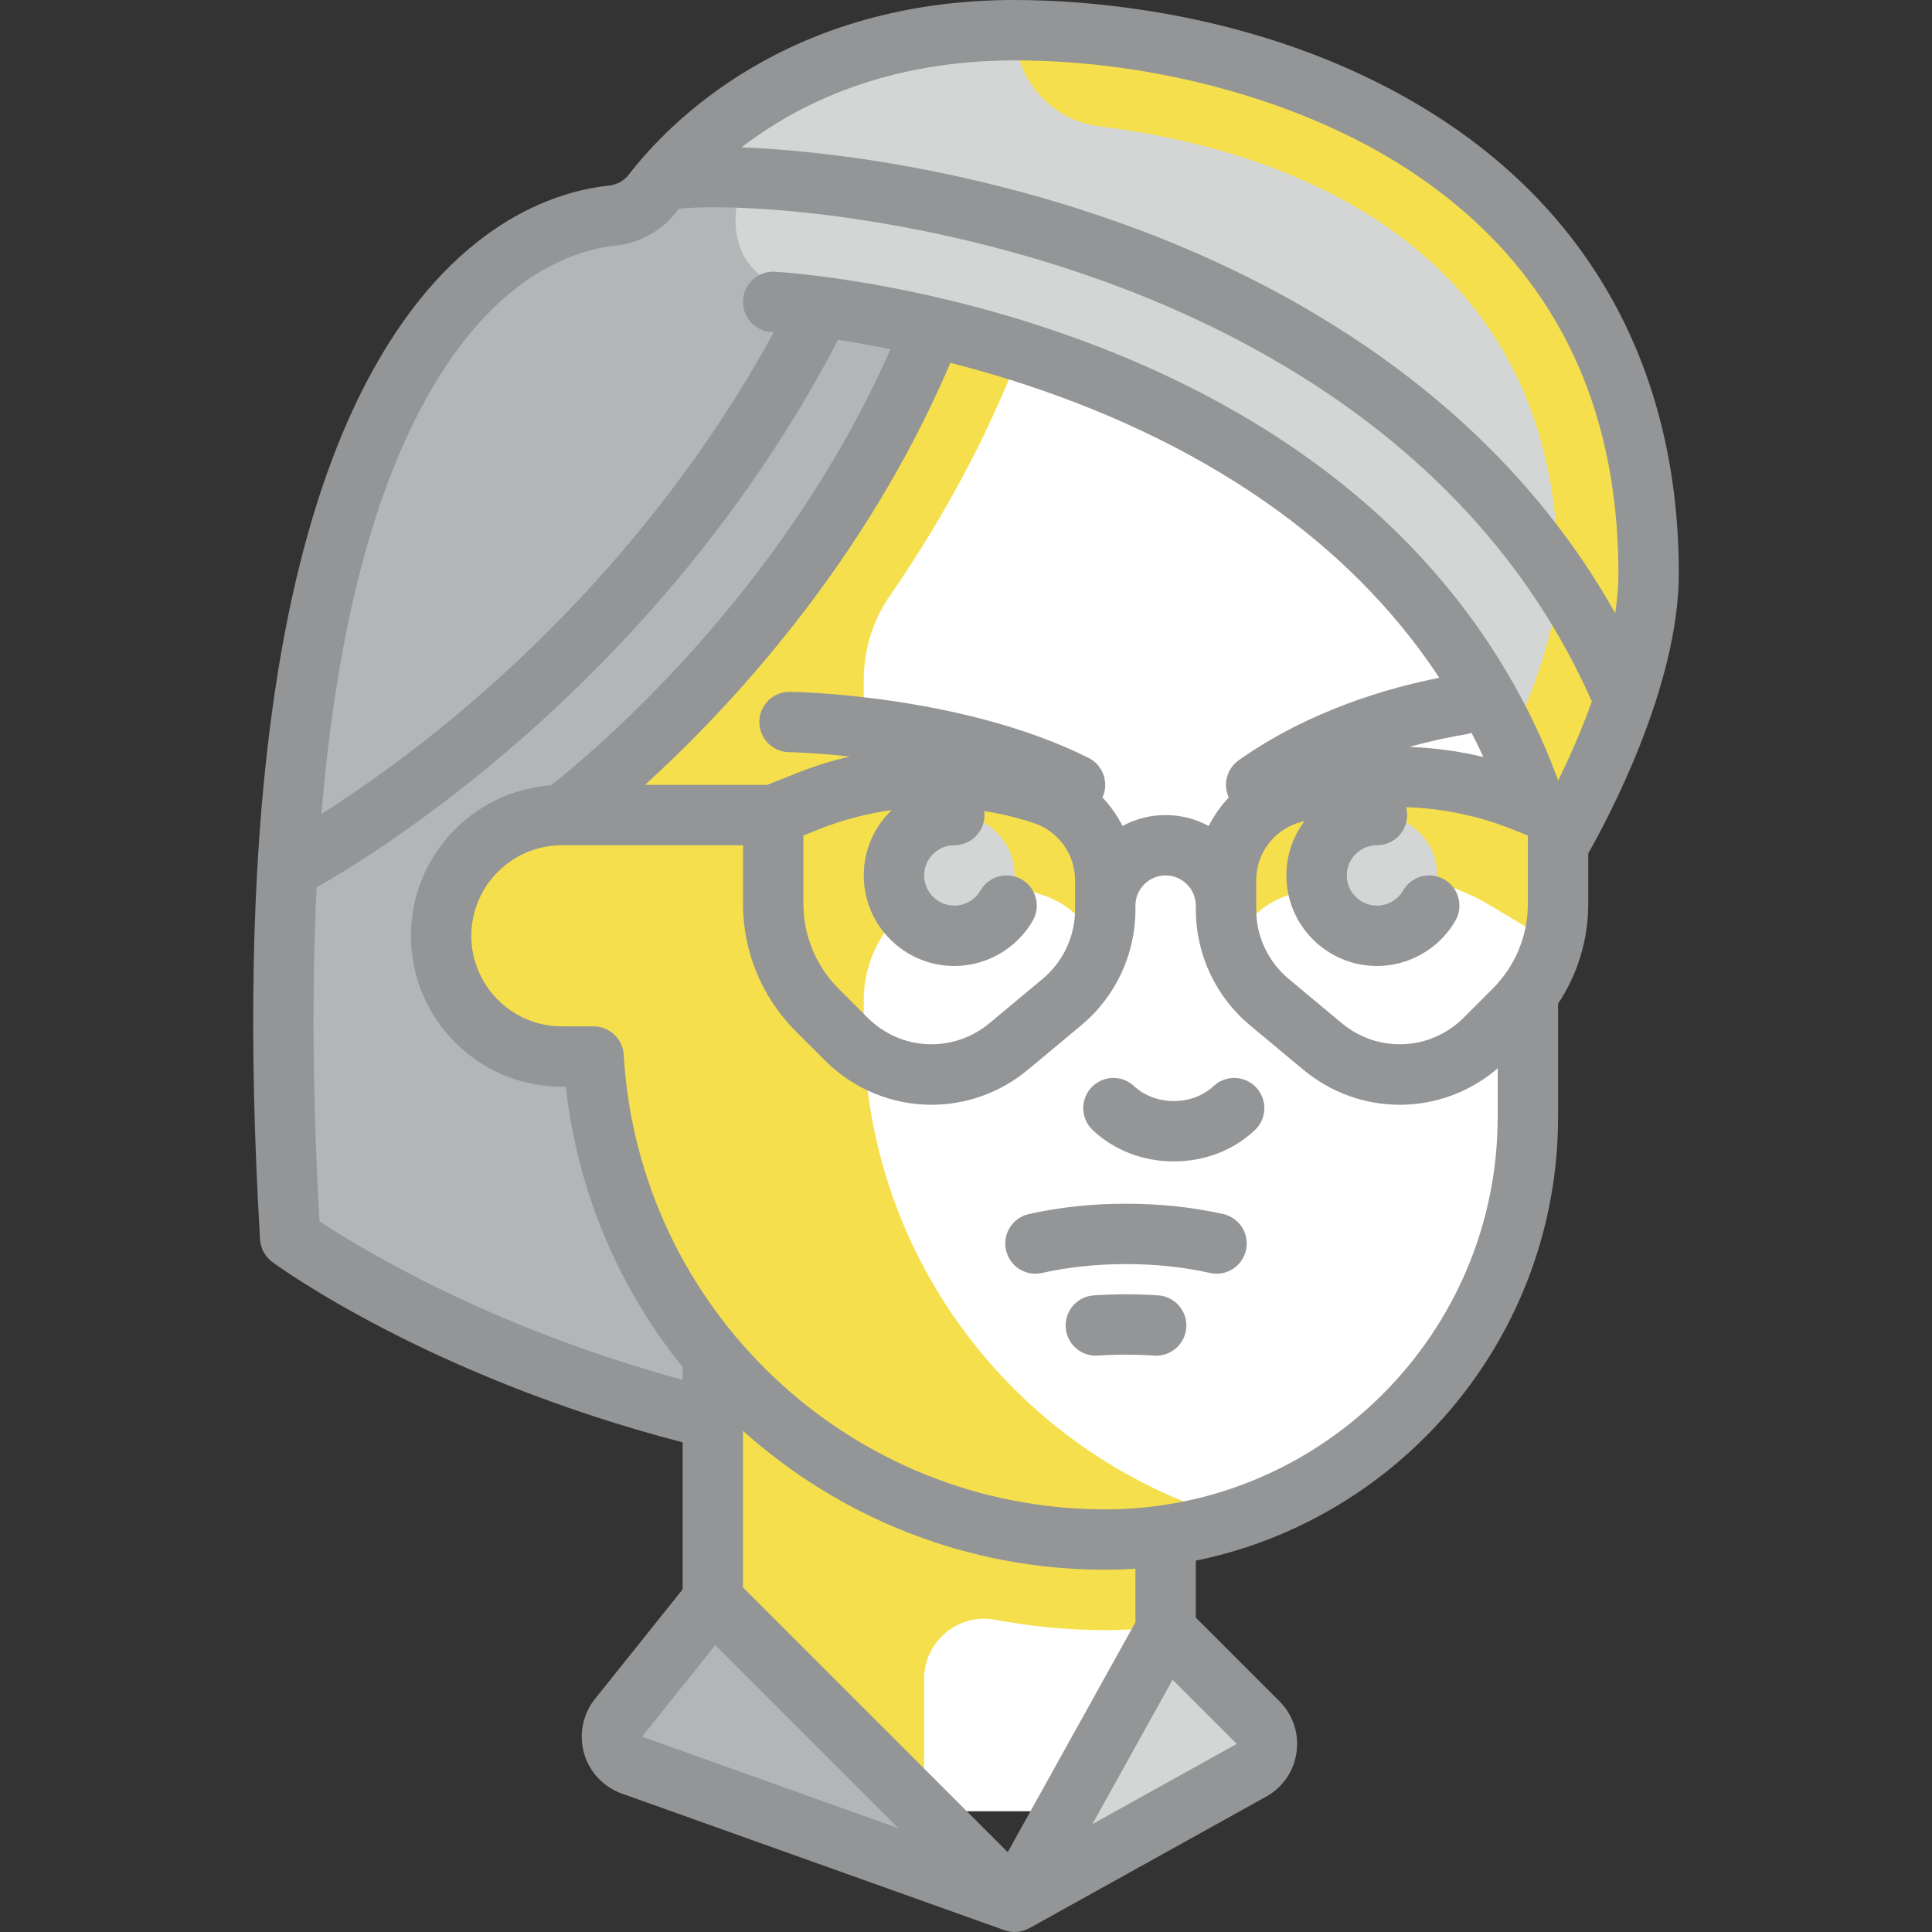 <svg id="Capa_1" enable-background="new 0 0 512.001 512.001" height="512" viewBox="0 0 512.001 512.001" width="512" xmlns="http://www.w3.org/2000/svg"><rect x="0" y="0" width="512.001" height="512.001" fill="#333333" stroke="none"/><g><g><g><path d="m188.902 344h120v136h-120z" fill="#fff"/></g><g><path d="m268.902 504 40-72 24.501 24.501c3.758 3.758 2.874 10.069-1.772 12.65z" fill="#d4d5d5"/></g><g><path d="m268.902 8c-72 0-100.005 49.012-100.005 49.012s-108.995-14.012-91.995 270.988c0 0 42 31 112 48l224-152s24-40 24-72c0-112.649-104.26-144-168-144z" fill="#d4d5d5"/></g><g><path d="m260.902 96s-7.667-10-47.667-18c-26.667-5.333-16.333-30-16.333-30l-31.422 8.925c-18.225.471-103.785 16.126-88.578 271.075 0 0 42 31 112 48l28.564-19.382z" fill="#b3b5b6"/></g><g><path d="m244.904 91.522s-34.569 84.478-88.002 115.145v65.333c0 75.111 60.889 136 136 136 61.856 0 112-50.144 112-112v-80s-14.918-89.512-159.998-124.478z" fill="#fff"/></g><path d="m436.902 152c0-112.649-104.261-144-168-144 0 13.024 9.71 23.938 22.638 25.519 41.287 5.05 121.362 26.683 121.362 118.481 0 20.609-14.855 50.047-20.59 59.668-.012.02-.021.041-.033.061-13.464-7.096-29.289-8.425-43.812-3.584l-7.155 2.385c-9.8 3.267-16.411 12.438-16.411 22.769v7.714c0 3.475.741 6.819 1.815 10.043 2.583-6.377 7.787-11.527 14.596-13.796l7.155-2.385c15.509-5.169 32.502-3.304 46.521 5.107l16.369 9.822c.91-3.37 1.545-6.82 1.545-10.371v-15.433s24-40 24-72z" fill="#f5df4d"/><g><circle cx="364.902" cy="232" fill="#d4d5d5" r="16"/></g><path d="m327.218 402.595c-56.757-16.354-98.316-68.574-98.316-130.595v-6.933c0-20.874 20.183-36.776 40.034-30.326.133.043.267.087.4.132l7.155 2.385c6.809 2.27 12.013 7.419 14.596 13.796 1.074-3.224 1.815-6.568 1.815-10.043v-7.714c0-10.33-6.61-19.501-16.41-22.768l-7.156-2.386c-13.329-4.443-27.744-3.655-40.435 1.984v-29.78c0-7.955 2.294-15.764 6.817-22.307 12.024-17.393 23.527-37.459 32.663-59.943-.018-.039-.026-.056-.043-.095-7.423-2.312-15.192-4.496-23.434-6.482 0 0-24.002 68.479-88.002 115.145v9.335h-6.624c-16.713 0-31.638 12.218-33.225 28.856-1.821 19.086 13.139 35.144 31.849 35.144h8.404c1.761 30.189 13.341 57.74 31.596 79.485v88.515l56 40v-43.064c0-10.005 9.072-17.544 18.903-15.684 9.448 1.788 19.167 2.748 29.097 2.748 5.422 0 10.742-.407 16-1.027v-24.147c6.286-.913 12.408-2.33 18.316-4.231z" fill="#f5df4d"/><g><circle cx="252.902" cy="232" fill="#d4d5d5" r="16"/></g><g><path d="m268.902 504-80-80-24.993 31.241c-3.432 4.29-1.618 10.684 3.556 12.531z" fill="#b3b5b6"/></g></g><g fill="#939597"><path d="m420.903 226.155c4.964-8.716 24-44.099 24-74.155 0-52.271-22.05-94.102-63.766-120.969-43.486-28.008-92.976-31.031-112.234-31.031-60.046 0-91.542 32.381-102.297 46.303-1.259 1.629-3.128 2.652-5.264 2.88-14.258 1.522-41.407 10.022-63.034 49.848-25.755 47.429-35.644 124.625-29.391 229.446.141 2.368 1.326 4.551 3.235 5.96 1.717 1.267 41.679 30.38 108.751 47.8v38.957l-23.24 29.05c-3.224 4.029-4.307 9.399-2.898 14.363s5.151 8.964 10.011 10.7l101.438 36.228c.883.315 1.792.467 2.689.467 1.365 0 2.701-.354 3.884-1.011l.003.003 62.729-34.849c4.429-2.46 7.373-6.75 8.075-11.768.703-5.018-.949-9.95-4.532-13.533l-22.157-22.157v-15.099c54.708-11.149 96-59.636 96-117.587v-30.012c5.204-7.803 8-16.965 8-26.557v-13.277zm-208-4.739 4.054-1.622c6.257-2.503 12.761-4.195 19.355-5.112-4.561 4.372-7.409 10.516-7.409 17.317 0 13.233 10.767 24 24 24 8.54 0 16.503-4.596 20.784-11.993 2.212-3.824.906-8.718-2.918-10.931s-8.718-.906-10.931 2.918c-1.429 2.47-4.086 4.005-6.934 4.005-4.411 0-8-3.589-8-8s3.589-8 8-8c4.418 0 8-3.582 8-8 0-.366-.033-.724-.081-1.077 4.438.707 8.835 1.761 13.141 3.196 6.544 2.182 10.94 8.281 10.94 15.179v7.714c0 7.144-3.147 13.864-8.635 18.437l-14.036 11.697c-9.599 8-23.5 7.369-32.335-1.466l-7.621-7.621c-6.044-6.044-9.373-14.08-9.373-22.627v-18.014zm84.58-2.52c-1.394-2.768-3.194-5.308-5.32-7.559 1.796-3.904.189-8.556-3.683-10.492-33.249-16.625-77.265-17.482-79.123-17.511-.042 0-.083-.001-.125-.001-4.361 0-7.93 3.502-7.997 7.878-.067 4.418 3.459 8.054 7.877 8.121.163.003 6.575.126 16.114 1.158-4.82 1.125-9.575 2.594-14.213 4.449l-7.651 3.061h-32.433c21.52-19.55 58.107-58.183 80.934-111.85 10.225 2.612 21.476 6.032 33.119 10.516 24.899 9.589 46.546 22.055 64.338 37.051 12.672 10.681 23.397 22.693 32.112 35.904-13.211 2.6-34.348 8.557-53.148 21.847-3.198 2.261-4.229 6.439-2.646 9.873-2.124 2.25-3.923 4.789-5.316 7.555-3.398-1.846-7.288-2.896-11.42-2.896-4.131 0-8.021 1.049-11.419 2.896zm92.491-24.686c1.09 2.11 2.144 4.241 3.141 6.403-6.446-1.543-13.016-2.44-19.611-2.67 5.907-1.657 11.116-2.706 15.039-3.353.497-.082.974-.214 1.431-.38zm-57.071 39.088c0-6.898 4.396-12.998 10.94-15.179.642-.214 1.29-.4 1.935-.598-3.057 4.027-4.875 9.044-4.875 14.479 0 13.233 10.767 24 24 24 8.54 0 16.503-4.596 20.784-11.993 2.212-3.824.906-8.718-2.918-10.931-3.825-2.213-8.718-.906-10.931 2.918-1.429 2.47-4.086 4.005-6.934 4.005-4.411 0-8-3.589-8-8s3.589-8 8-8c4.418 0 8-3.582 8-8 0-.723-.105-1.42-.284-2.086 9.614.297 19.177 2.26 28.23 5.881l4.055 1.622v18.015c0 8.548-3.329 16.583-9.373 22.627l-7.621 7.621c-8.836 8.835-22.737 9.465-32.335 1.466l-14.036-11.697c-5.488-4.573-8.635-11.293-8.635-18.437v-7.713zm39.57-188.816c37.444 24.116 56.43 60.29 56.43 107.518 0 3.408-.315 6.936-.854 10.506-32.406-57.679-87.776-87.819-130.542-103.201-29.572-10.637-56.657-15.604-74.171-17.899-10.325-1.353-19.334-2.063-26.829-2.341 14.894-11.478 38.35-23.065 72.396-23.065 37.161 0 75.879 10.647 103.57 28.482zm-260.104 62.184c18.139-33.402 39.533-40.385 50.671-41.574 6.514-.696 12.277-3.895 16.228-9.008.187-.243.394-.502.596-.757 7.36-.803 22.629-.515 41.392 1.944 16.733 2.192 42.605 6.938 70.834 17.091 43.811 15.757 101.651 47.893 129.769 111.552-2.837 7.895-6.094 15.169-8.917 20.953-10.723-29.324-29.187-55.049-53.311-75.383-19.155-16.146-42.337-29.52-68.9-39.749-44.977-17.32-83.76-19.632-85.389-19.722-4.404-.244-8.186 3.135-8.429 7.546-.244 4.412 3.135 8.186 7.547 8.429.026.001.239.015.6.041-25.013 45.954-57.828 79.188-81.624 99.385-15.525 13.177-29.219 22.576-38.259 28.293 3.835-46.262 12.915-82.749 27.192-109.041zm-27.706 216.967c-1.818-32.341-2.057-61.847-.748-88.488 6.826-3.846 26.004-15.325 49.49-35.206 25.933-21.953 62.077-58.667 88.694-109.882 4.082.627 8.753 1.436 13.894 2.47-28.606 65.133-79.602 107.452-89.956 115.586-20.722 1.476-37.135 18.794-37.135 39.886 0 22.056 17.944 40 40 40h1.054c3.102 28.033 14.22 53.552 30.946 74.302v3.375c-51.626-14.046-86.208-35.368-96.239-42.043zm85.494 136.606 19.409-24.262 48.523 48.523zm119.337 23.17 21.251-38.252 17 17.001zm11.409-53.482-33.843 60.917-70.157-70.157v-41.504c25.536 22.927 59.25 36.818 96 36.818 2.689 0 5.355-.098 8-.273zm-8.001-29.927c-67.616 0-123.668-52.915-127.609-120.466-.247-4.23-3.749-7.534-7.986-7.534h-8.404c-13.234 0-24-10.767-24-24s10.766-24 24-24h48v15.431c0 12.822 4.993 24.875 14.059 33.942l7.621 7.62c7.821 7.821 18.023 11.784 28.268 11.784 9.044 0 18.123-3.089 25.624-9.34l14.035-11.696c9.147-7.622 14.393-18.822 14.393-30.729v-1.012c0-4.411 3.589-8 8-8s8 3.589 8 8v1.012c0 11.906 5.246 23.106 14.392 30.729l14.036 11.697c7.502 6.252 16.578 9.34 25.623 9.34 9.262 0 18.484-3.251 25.949-9.652v12.874c0 57.346-46.655 104-104.001 104z"/><path d="m321.579 287.848c-2.654 2.504-6.485 3.94-10.51 3.94s-7.856-1.437-10.51-3.94c-3.214-3.032-8.277-2.885-11.309.329s-2.884 8.277.33 11.309c5.675 5.354 13.307 8.302 21.49 8.302s15.815-2.948 21.49-8.302c3.214-3.032 3.361-8.095.33-11.309-3.034-3.214-8.097-3.362-11.311-.329z"/><path d="m324.155 321.738c-8.076-1.817-16.74-2.738-25.752-2.738-9.013 0-17.677.921-25.753 2.738-4.311.97-7.019 5.25-6.049 9.561.969 4.31 5.252 7.02 9.561 6.049 6.925-1.558 14.408-2.348 22.241-2.348s15.315.79 22.241 2.348c.591.133 1.182.197 1.763.197 3.659 0 6.961-2.526 7.797-6.246.97-4.31-1.738-8.591-6.049-9.561z"/><path d="m306.936 343.284c-5.612-.377-11.457-.377-17.066 0-4.408.297-7.741 4.111-7.445 8.52.284 4.226 3.8 7.463 7.974 7.463.18 0 .362-.006.545-.019 4.897-.329 10.019-.329 14.918 0 4.411.299 8.223-3.037 8.519-7.445s-3.037-8.222-7.445-8.519z"/></g></g></svg>